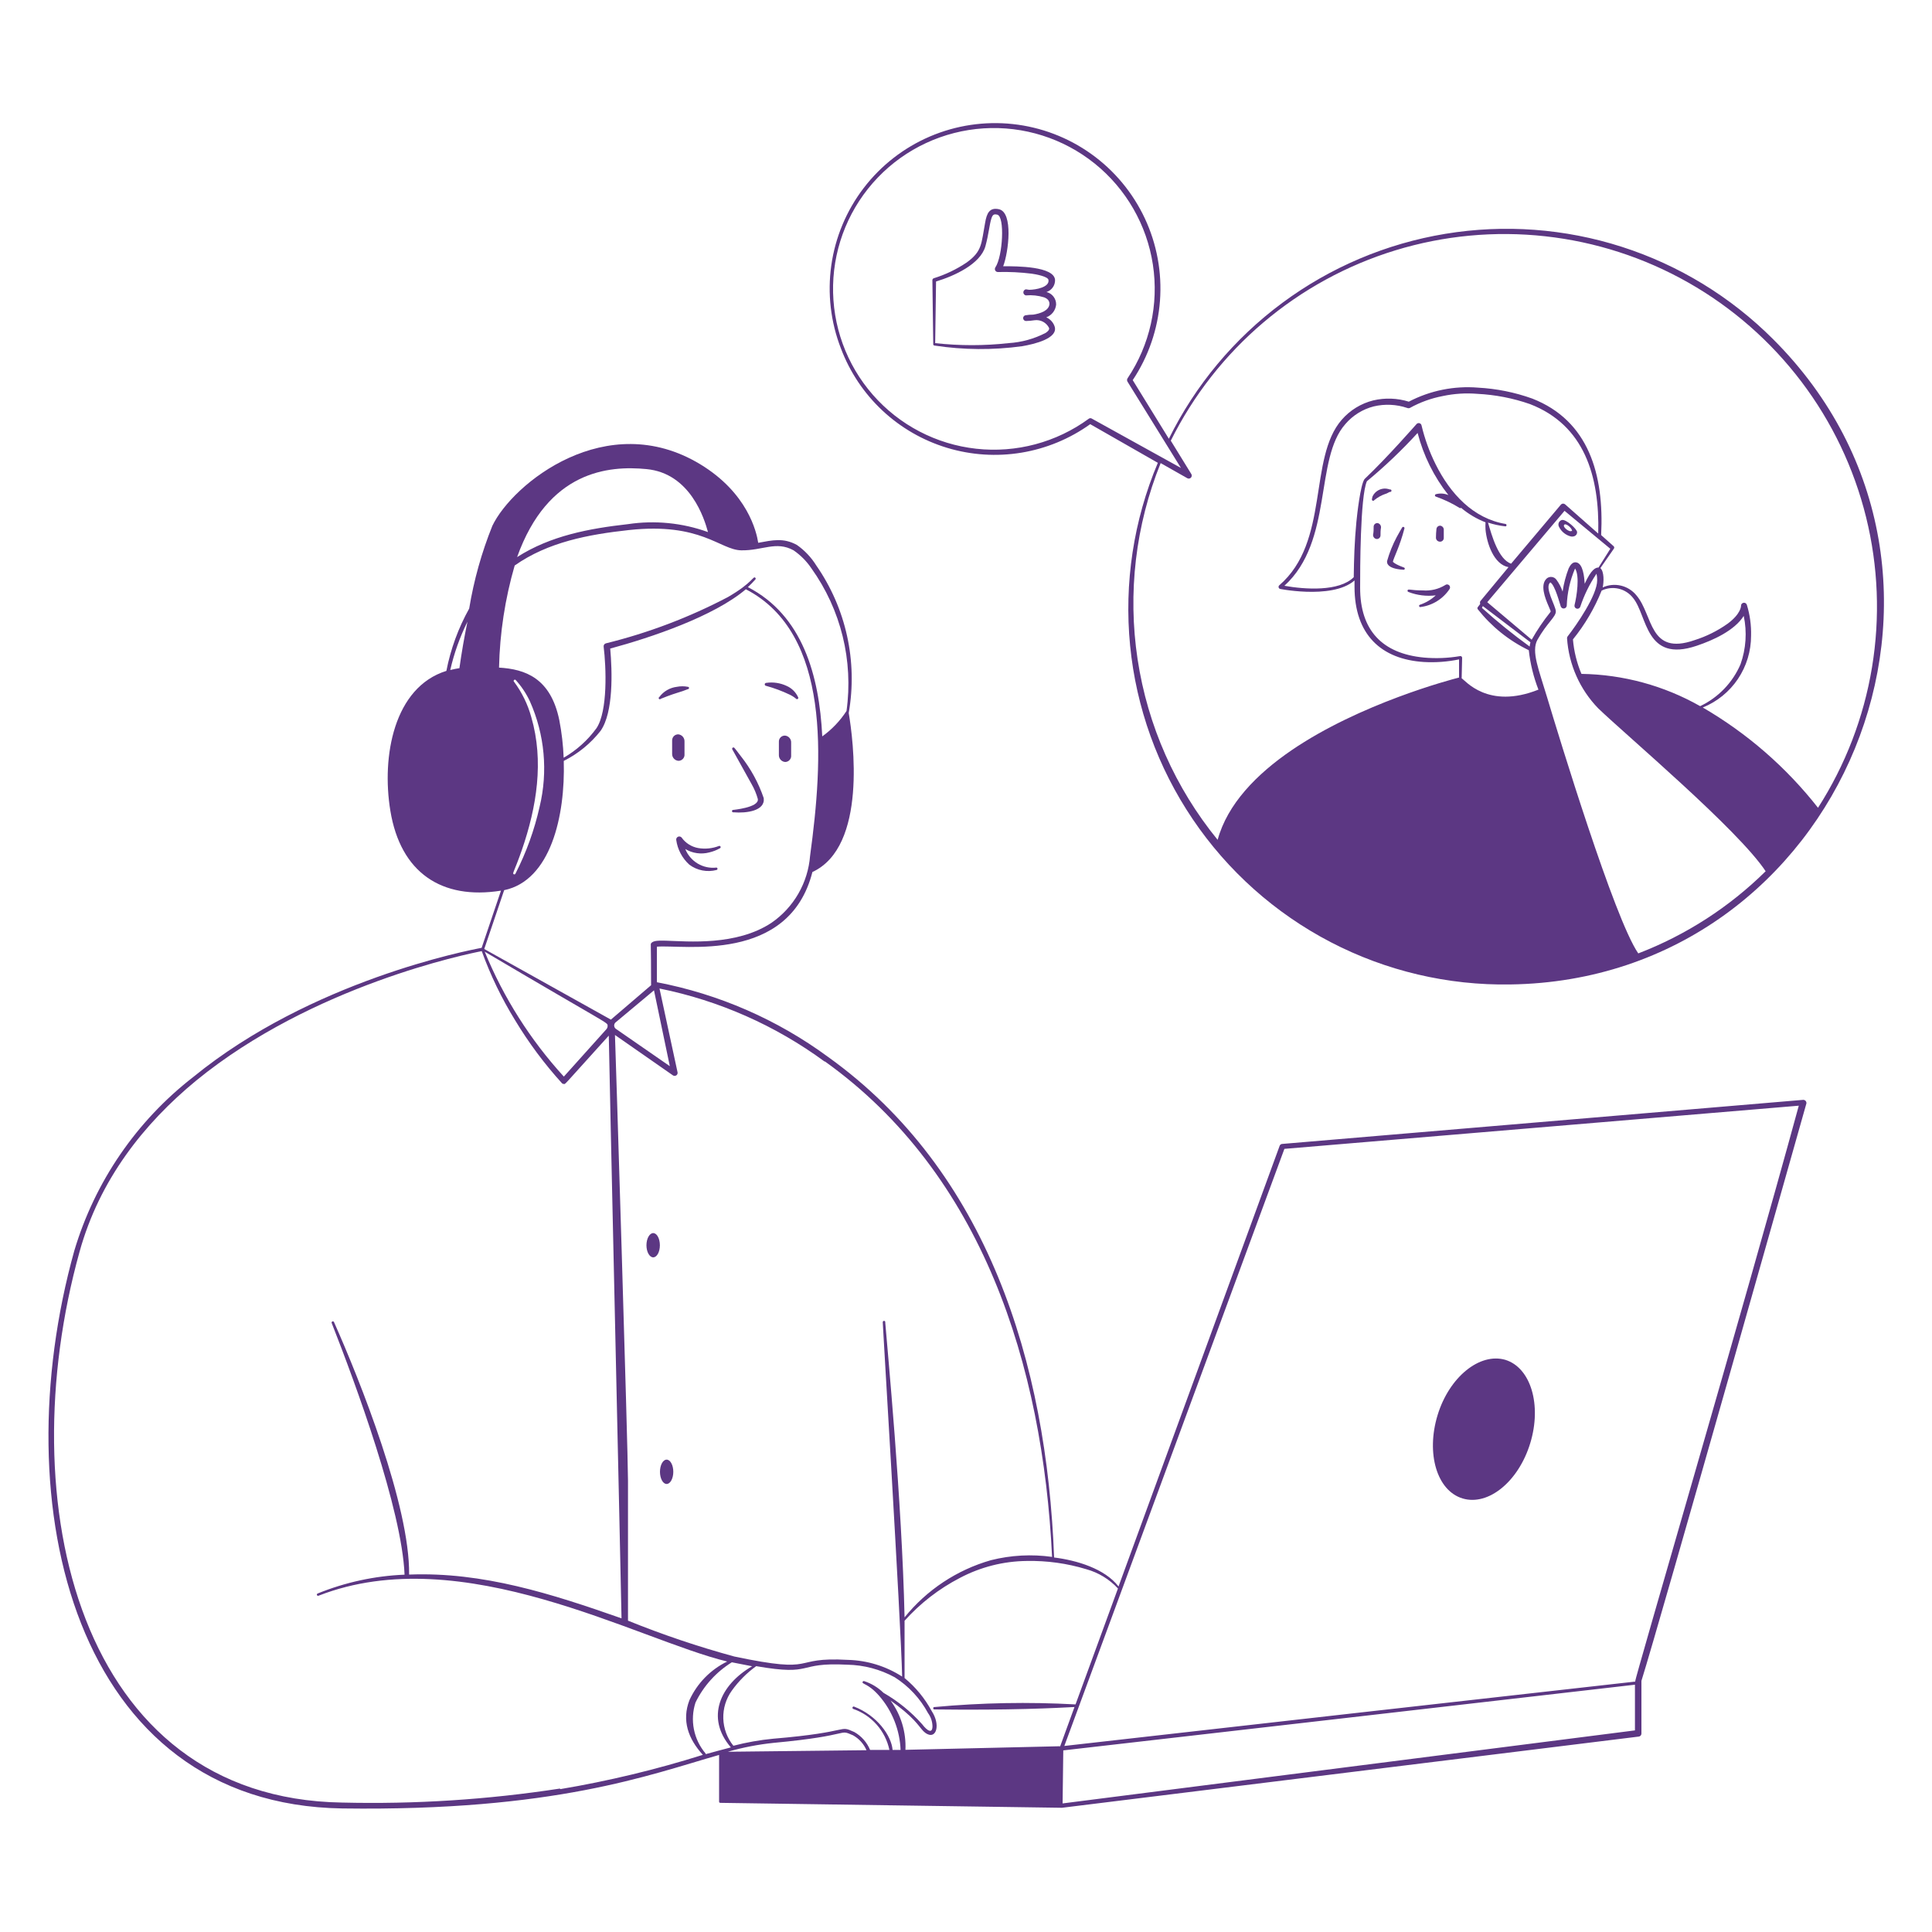 <svg width="185" height="185" viewBox="0 0 185 185" fill="none" xmlns="http://www.w3.org/2000/svg">
   <path fill-rule="evenodd" clip-rule="evenodd" d="M70.124 71.761C70.124 71.761 71.789 74.768 71.974 75.091C72.23 75.537 72.429 76.012 72.566 76.507C72.705 77.349 70.097 77.552 70.245 77.552C70.227 77.547 70.208 77.546 70.19 77.549C70.171 77.553 70.154 77.56 70.139 77.572C70.124 77.583 70.112 77.597 70.104 77.614C70.096 77.631 70.091 77.649 70.091 77.668C70.091 77.686 70.096 77.705 70.104 77.721C70.112 77.738 70.124 77.752 70.139 77.764C70.154 77.775 70.171 77.782 70.19 77.786C70.208 77.789 70.227 77.788 70.245 77.783C71.466 77.885 73.288 77.654 73.131 76.424C72.637 74.974 71.899 73.619 70.948 72.418C70.596 71.937 70.337 71.632 70.337 71.632C70.32 71.604 70.292 71.584 70.26 71.576C70.228 71.568 70.194 71.573 70.166 71.59C70.138 71.608 70.118 71.635 70.11 71.667C70.102 71.699 70.107 71.733 70.124 71.761ZM65.62 81.298C65.854 81.883 66.274 82.374 66.816 82.696C67.358 83.017 67.991 83.15 68.617 83.074C68.642 83.081 68.664 83.097 68.68 83.118C68.695 83.138 68.704 83.164 68.704 83.19C68.704 83.216 68.695 83.241 68.68 83.262C68.664 83.283 68.642 83.298 68.617 83.305C68.174 83.422 67.71 83.438 67.26 83.351C66.81 83.265 66.386 83.078 66.017 82.806C65.324 82.183 64.875 81.334 64.75 80.41C64.746 80.349 64.762 80.287 64.795 80.235C64.828 80.183 64.876 80.142 64.933 80.119C64.99 80.096 65.053 80.09 65.113 80.105C65.173 80.119 65.227 80.151 65.268 80.198C65.645 80.73 66.217 81.092 66.859 81.206C67.531 81.32 68.222 81.249 68.857 81.002C68.884 80.995 68.913 80.998 68.938 81.01C68.963 81.022 68.983 81.042 68.995 81.067C69.007 81.092 69.01 81.121 69.004 81.147C68.997 81.174 68.981 81.198 68.959 81.215C68.635 81.4 68.286 81.537 67.923 81.622C67.537 81.725 67.134 81.75 66.738 81.694C66.343 81.639 65.962 81.504 65.62 81.298ZM63.27 66.915C63.437 66.841 64.297 66.507 64.852 66.341C65.197 66.242 65.537 66.124 65.869 65.99C65.899 65.99 65.927 65.978 65.948 65.957C65.969 65.936 65.98 65.908 65.98 65.879C65.98 65.849 65.969 65.821 65.948 65.8C65.927 65.779 65.899 65.767 65.869 65.767C65.521 65.698 65.163 65.698 64.815 65.767C64.482 65.807 64.161 65.914 63.871 66.083C63.581 66.251 63.33 66.478 63.131 66.748C63.117 66.756 63.104 66.766 63.094 66.78C63.084 66.793 63.077 66.808 63.074 66.825C63.07 66.841 63.071 66.858 63.075 66.874C63.079 66.89 63.086 66.905 63.097 66.918C63.108 66.93 63.121 66.941 63.136 66.948C63.151 66.954 63.168 66.958 63.184 66.958C63.201 66.957 63.217 66.953 63.232 66.946C63.247 66.938 63.26 66.928 63.27 66.915ZM73.362 65.675C74.138 65.888 74.893 66.17 75.619 66.517C75.845 66.626 76.056 66.762 76.248 66.924C76.269 66.94 76.294 66.948 76.32 66.948C76.346 66.948 76.372 66.94 76.393 66.924C76.414 66.909 76.429 66.886 76.436 66.861C76.443 66.836 76.442 66.809 76.433 66.785C76.213 66.287 75.814 65.89 75.314 65.675C74.711 65.394 74.039 65.294 73.38 65.388C73.342 65.386 73.305 65.399 73.276 65.424C73.248 65.449 73.23 65.484 73.228 65.522C73.225 65.56 73.238 65.598 73.263 65.626C73.288 65.655 73.324 65.673 73.362 65.675ZM133.376 53.798C133.482 53.893 133.6 53.974 133.727 54.038C134.356 54.362 134.541 54.307 134.514 54.464C134.511 54.479 134.506 54.493 134.498 54.505C134.491 54.518 134.48 54.529 134.468 54.538C134.456 54.546 134.443 54.552 134.428 54.556C134.414 54.559 134.399 54.559 134.384 54.556C134.195 54.547 134.006 54.525 133.82 54.492C133.339 54.408 132.765 54.205 132.821 53.724C133.046 52.925 133.356 52.153 133.746 51.421C134.023 50.903 134.273 50.496 134.273 50.496C134.29 50.475 134.312 50.461 134.338 50.454C134.364 50.448 134.391 50.45 134.415 50.461C134.439 50.471 134.459 50.489 134.472 50.513C134.485 50.535 134.49 50.562 134.486 50.588C134.042 52.327 133.431 53.447 133.376 53.798ZM137.483 57.008C136.597 57.117 135.698 57.005 134.865 56.684C134.834 56.675 134.809 56.655 134.793 56.627C134.777 56.599 134.773 56.567 134.782 56.536C134.837 56.351 135.004 56.536 136.253 56.536C136.998 56.594 137.742 56.416 138.38 56.027C138.434 55.982 138.502 55.958 138.572 55.96C138.642 55.962 138.709 55.989 138.76 56.037C138.812 56.085 138.844 56.15 138.85 56.219C138.857 56.289 138.838 56.359 138.796 56.416C138.483 56.883 138.073 57.277 137.594 57.572C137.116 57.867 136.579 58.056 136.021 58.127C136.007 58.13 135.992 58.13 135.977 58.127C135.963 58.125 135.949 58.119 135.936 58.111C135.924 58.103 135.913 58.092 135.905 58.08C135.896 58.068 135.89 58.054 135.887 58.039C135.884 58.025 135.884 58.01 135.887 57.995C135.89 57.98 135.895 57.966 135.903 57.954C135.912 57.941 135.922 57.931 135.934 57.922C135.947 57.914 135.961 57.908 135.975 57.905C136.536 57.716 137.049 57.41 137.483 57.008Z" fill="#5C3783"/>
   <path fill-rule="evenodd" clip-rule="evenodd" d="M133.089 46.87C132.972 46.83 132.851 46.802 132.728 46.786C132.463 46.764 132.197 46.823 131.966 46.955C131.734 47.087 131.549 47.286 131.433 47.526C131.403 47.623 131.381 47.722 131.369 47.822C131.366 47.849 131.373 47.876 131.388 47.899C131.403 47.922 131.425 47.939 131.45 47.947C131.476 47.956 131.504 47.956 131.529 47.946C131.555 47.937 131.576 47.919 131.591 47.897C131.913 47.627 132.283 47.42 132.682 47.286C132.756 47.286 132.96 47.147 133.089 47.101C133.107 47.106 133.126 47.107 133.144 47.104C133.162 47.1 133.18 47.093 133.195 47.081C133.209 47.07 133.221 47.056 133.23 47.039C133.238 47.022 133.242 47.004 133.242 46.985C133.242 46.967 133.238 46.948 133.23 46.932C133.221 46.915 133.209 46.901 133.195 46.889C133.18 46.878 133.162 46.871 133.144 46.867C133.126 46.864 133.107 46.865 133.089 46.87Z" fill="#5C3783"/>
   <path fill-rule="evenodd" clip-rule="evenodd" d="M169.774 32.468C165.721 28.416 160.761 25.389 155.305 23.637C149.849 21.884 144.053 21.457 138.399 22.39C132.745 23.323 127.394 25.589 122.79 29.002C118.186 32.415 114.462 36.875 111.925 42.014L108.465 36.399C109.973 34.134 110.871 31.518 111.074 28.805C111.277 26.092 110.777 23.372 109.623 20.908C108.469 18.444 106.7 16.319 104.486 14.738C102.271 13.156 99.687 12.172 96.982 11.88C94.277 11.588 91.542 11.998 89.041 13.07C86.541 14.143 84.358 15.841 82.705 18.002C81.052 20.163 79.983 22.714 79.602 25.408C79.221 28.102 79.541 30.849 80.53 33.383C81.382 35.638 82.74 37.667 84.499 39.314C86.26 40.96 88.374 42.18 90.681 42.879C92.987 43.578 95.424 43.738 97.802 43.346C100.18 42.953 102.436 42.02 104.395 40.617L110.87 44.317C108.543 49.833 107.63 55.843 108.213 61.802C108.796 67.76 110.857 73.479 114.209 78.44C117.561 83.401 122.099 87.446 127.41 90.21C132.721 92.974 138.637 94.368 144.624 94.267C176.397 93.814 192.446 55.084 169.774 32.468ZM104.266 40.09C101.157 42.365 97.308 43.392 93.479 42.969C89.65 42.547 86.118 40.704 83.581 37.805C81.044 34.906 79.685 31.162 79.773 27.31C79.861 23.459 81.389 19.78 84.055 17C86.722 14.22 90.334 12.54 94.179 12.292C98.023 12.044 101.821 13.246 104.823 15.66C107.825 18.075 109.813 21.527 110.395 25.335C110.976 29.143 110.11 33.032 107.966 36.232C107.936 36.279 107.921 36.334 107.921 36.389C107.921 36.445 107.936 36.5 107.966 36.547L113.081 44.807L104.525 40.071C104.484 40.05 104.438 40.041 104.393 40.044C104.347 40.047 104.303 40.063 104.266 40.09ZM139.962 64.954L140.008 62.992C140.009 62.967 140.003 62.942 139.993 62.919C139.982 62.896 139.967 62.876 139.947 62.859C139.927 62.843 139.904 62.832 139.88 62.826C139.855 62.82 139.829 62.82 139.804 62.826C138.662 63.022 137.499 63.069 136.345 62.965C132.367 62.586 130.231 60.365 130.24 56.258C130.24 54.658 130.24 47.554 130.887 46.084C132.612 44.657 134.234 43.111 135.744 41.459C136.303 43.624 137.308 45.65 138.694 47.406C138.314 47.245 137.891 47.216 137.492 47.323C137.467 47.33 137.445 47.345 137.429 47.366C137.413 47.387 137.405 47.413 137.405 47.439C137.405 47.465 137.413 47.49 137.429 47.511C137.445 47.532 137.467 47.547 137.492 47.554C138.281 47.83 139.037 48.19 139.749 48.627C139.759 48.638 139.771 48.646 139.785 48.651C139.798 48.657 139.813 48.66 139.828 48.66C139.842 48.66 139.857 48.657 139.87 48.651C139.884 48.646 139.896 48.638 139.906 48.627C140.605 49.215 141.396 49.684 142.246 50.015C142.233 50.243 142.233 50.471 142.246 50.699C142.367 52.041 143.051 54.057 144.448 54.307L141.775 57.535C141.752 57.561 141.735 57.593 141.726 57.626C141.716 57.66 141.714 57.695 141.719 57.729C141.719 57.877 141.821 57.729 141.506 58.136C141.484 58.165 141.472 58.201 141.472 58.238C141.472 58.275 141.484 58.311 141.506 58.34C142.817 60 144.487 61.341 146.39 62.262C146.532 63.555 146.843 64.824 147.315 66.036C142.45 67.978 140.285 65.111 139.962 64.954ZM150.951 53.853C150.599 53.779 150.368 54.094 150.211 54.418C149.934 55.137 149.738 55.885 149.628 56.647C149.49 56.24 149.29 55.856 149.036 55.509C148.985 55.438 148.92 55.378 148.845 55.333C148.77 55.288 148.686 55.26 148.6 55.248C148.513 55.237 148.425 55.244 148.341 55.268C148.257 55.292 148.178 55.333 148.111 55.389C147.454 55.99 147.935 57.239 148.287 58.044C148.518 58.59 148.509 58.516 148.453 58.617C147.787 59.445 147.189 60.327 146.668 61.254L142.413 57.664L149.813 48.914L154.197 52.549L153.069 54.344C152.801 54.344 152.384 54.483 151.746 55.898C151.7 55.241 151.589 53.983 150.951 53.853ZM146.548 61.503C146.509 61.636 146.484 61.772 146.474 61.91C144.886 60.759 143.361 59.524 141.904 58.21L141.987 58.035L146.548 61.503ZM153.023 51.078C152.616 50.709 149.878 48.303 149.878 48.303C149.824 48.252 149.753 48.223 149.679 48.223C149.605 48.223 149.533 48.252 149.48 48.303C149.48 48.303 144.753 53.918 144.698 53.974C143.486 53.567 142.848 51.291 142.487 50.042C143.034 50.222 143.598 50.343 144.17 50.403C144.196 50.396 144.218 50.381 144.233 50.36C144.249 50.339 144.258 50.314 144.258 50.288C144.258 50.261 144.249 50.236 144.233 50.215C144.218 50.194 144.196 50.179 144.17 50.172C141.072 49.654 138.87 47.277 137.464 44.446C136.878 43.268 136.428 42.027 136.123 40.746C136.114 40.693 136.091 40.644 136.055 40.604C136.019 40.564 135.972 40.536 135.92 40.522C135.868 40.509 135.813 40.51 135.762 40.527C135.711 40.544 135.666 40.575 135.633 40.617C135.568 40.681 132.941 43.706 130.656 45.88C130.268 46.435 129.953 49.219 129.879 50.005C129.703 51.855 129.648 53.576 129.629 55.269C128.233 56.666 124.949 56.444 122.988 56.092C127.696 51.8 125.837 43.965 128.834 40.598C129.543 39.772 130.489 39.184 131.544 38.915C132.604 38.664 133.713 38.715 134.745 39.063C134.786 39.081 134.83 39.09 134.874 39.09C134.919 39.09 134.963 39.081 135.004 39.063C135.985 38.519 137.047 38.135 138.149 37.925C139.236 37.693 140.352 37.621 141.46 37.712C143.179 37.797 144.876 38.127 146.501 38.693C151.7 40.7 153.18 45.575 153.041 51.078H153.023ZM156.871 91.288C154.586 87.986 149.276 70.55 148.139 66.757C147.343 64.093 146.612 62.382 147.214 61.272C148.139 59.626 148.99 59.08 148.98 58.543C148.971 58.007 147.852 56.24 148.453 55.768C148.906 56.018 149.378 57.886 149.452 58.072C149.475 58.135 149.519 58.189 149.576 58.224C149.634 58.259 149.702 58.274 149.769 58.265C149.836 58.257 149.898 58.225 149.944 58.177C149.991 58.128 150.02 58.065 150.026 57.998C150.068 56.772 150.338 55.564 150.821 54.436C151.293 55.158 150.969 57.147 150.775 57.923C150.754 57.995 150.761 58.073 150.796 58.139C150.831 58.205 150.891 58.255 150.962 58.278C151.033 58.301 151.111 58.295 151.178 58.262C151.245 58.228 151.296 58.17 151.321 58.099C151.692 56.979 152.215 55.914 152.875 54.936C152.923 55.145 152.945 55.359 152.939 55.574C152.939 56.98 150.978 59.829 150.109 60.939C150.069 60.988 150.049 61.051 150.053 61.115C150.221 63.637 151.28 66.017 153.041 67.83C155.761 70.448 166.426 79.43 169.071 83.426C165.595 86.858 161.448 89.534 156.889 91.288H156.871ZM153.365 56.554C153.875 56.306 154.455 56.243 155.006 56.374C155.558 56.506 156.047 56.825 156.39 57.276C157.759 58.969 157.537 63.501 162.467 61.836C164.039 61.309 166.084 60.384 166.972 58.978C167.299 60.518 167.193 62.119 166.666 63.603C165.909 65.367 164.534 66.794 162.8 67.618C159.33 65.649 155.42 64.587 151.432 64.528C150.989 63.477 150.714 62.362 150.618 61.226C151.763 59.815 152.689 58.241 153.365 56.554ZM163.05 67.747C164.418 67.193 165.59 66.243 166.414 65.019C167.238 63.794 167.677 62.35 167.675 60.874C167.701 59.879 167.567 58.886 167.277 57.933C167.26 57.863 167.217 57.801 167.157 57.762C167.096 57.722 167.023 57.706 166.952 57.718C166.881 57.73 166.817 57.768 166.772 57.825C166.728 57.882 166.707 57.953 166.713 58.025C166.713 58.025 166.713 58.775 165.436 59.718C164.465 60.408 163.391 60.942 162.254 61.3C157.879 62.817 158.314 58.904 156.704 57.017C156.327 56.547 155.803 56.217 155.217 56.078C154.631 55.939 154.015 55.999 153.467 56.249C153.578 55.75 153.624 54.742 153.245 54.399L154.53 52.549C154.557 52.517 154.571 52.476 154.571 52.434C154.571 52.392 154.557 52.351 154.53 52.318L153.319 51.236C153.615 45.436 152.125 40.275 146.723 38.166C145.056 37.568 143.312 37.216 141.543 37.12C139.247 36.93 136.944 37.395 134.902 38.462C133.798 38.118 132.623 38.077 131.498 38.341C130.326 38.633 129.273 39.279 128.482 40.191C125.245 43.891 127.354 51.865 122.498 56.046C122.469 56.071 122.449 56.103 122.438 56.139C122.427 56.175 122.426 56.214 122.436 56.25C122.445 56.286 122.465 56.319 122.492 56.346C122.519 56.371 122.553 56.389 122.59 56.397C121.97 56.268 127.502 57.507 129.703 55.583V56.194C129.703 60.754 132.238 63.131 136.345 63.39C137.473 63.454 138.605 63.37 139.712 63.141V64.879C138.935 65.074 130.221 67.368 123.654 71.854C120.315 74.139 117.53 76.997 116.596 80.419C112.538 75.447 109.891 69.475 108.931 63.129C107.971 56.783 108.733 50.295 111.139 44.344L113.701 45.797C113.756 45.825 113.819 45.834 113.879 45.824C113.94 45.814 113.996 45.784 114.039 45.739C114.081 45.694 114.108 45.637 114.116 45.576C114.123 45.515 114.111 45.453 114.08 45.399L112.11 42.199C114.269 37.857 117.291 34.002 120.99 30.867C124.689 27.733 128.988 25.385 133.625 23.968C138.261 22.551 143.138 22.093 147.958 22.624C152.777 23.154 157.438 24.661 161.655 27.053C165.872 29.445 169.558 32.672 172.487 36.536C175.416 40.4 177.526 44.82 178.689 49.527C179.853 54.234 180.044 59.129 179.253 63.912C178.461 68.695 176.703 73.267 174.085 77.349C171.048 73.478 167.303 70.22 163.05 67.747Z" fill="#5C3783"/>
   <path fill-rule="evenodd" clip-rule="evenodd" d="M149.554 49.793C149.488 49.812 149.428 49.846 149.377 49.891C149.327 49.937 149.287 49.993 149.261 50.056C149.235 50.12 149.224 50.188 149.228 50.256C149.233 50.324 149.252 50.39 149.285 50.45C149.398 50.679 149.56 50.881 149.76 51.041C149.96 51.201 150.193 51.315 150.442 51.374C150.793 51.421 151.034 51.217 151.015 50.94C150.997 50.662 149.97 49.7 149.554 49.793ZM150.479 50.829C150.312 51.005 149.6 50.477 149.776 50.255C149.951 50.033 150.645 50.681 150.516 50.875L150.479 50.829Z" fill="#5C3783"/>
   <path fill-rule="evenodd" clip-rule="evenodd" d="M100.187 30.386C100.371 30.468 100.537 30.586 100.674 30.734C100.811 30.882 100.916 31.056 100.982 31.247C101.371 32.394 99.067 32.949 97.874 33.152C95.083 33.534 92.251 33.512 89.466 33.087C89.439 33.083 89.414 33.07 89.395 33.05C89.377 33.029 89.366 33.004 89.364 32.976L89.281 26.825C89.282 26.782 89.297 26.741 89.323 26.707C89.35 26.674 89.387 26.65 89.429 26.64C90.538 26.294 91.591 25.789 92.555 25.142C94.072 24.05 93.952 23.338 94.331 21.331C94.489 20.405 94.757 19.841 95.654 20.035C97.042 20.331 96.579 24.142 96.061 25.493C97.365 25.493 100.936 25.493 101.028 26.806C101.035 27.062 100.958 27.313 100.809 27.522C100.661 27.73 100.449 27.885 100.205 27.963C100.475 28.028 100.714 28.184 100.882 28.405C101.05 28.625 101.138 28.897 101.13 29.174C101.102 29.445 100.998 29.701 100.832 29.915C100.665 30.13 100.441 30.293 100.187 30.386ZM98.549 27.75C99.188 27.75 100.492 27.5 100.399 26.825C100.399 26.474 99.141 26.252 98.781 26.205C97.713 26.073 96.637 26.02 95.562 26.048C95.509 26.05 95.457 26.037 95.411 26.012C95.365 25.986 95.327 25.948 95.302 25.902C95.276 25.856 95.263 25.804 95.265 25.752C95.267 25.699 95.283 25.648 95.312 25.604C96.024 24.549 96.237 20.711 95.488 20.553C95.173 20.48 95.053 20.553 94.933 20.914C94.748 21.469 94.683 22.394 94.359 23.578C93.878 25.299 91.353 26.436 89.632 26.954L89.549 32.856C91.885 33.116 94.243 33.116 96.579 32.856C97.819 32.78 99.028 32.446 100.131 31.875C100.372 31.709 100.51 31.561 100.446 31.385C100.318 31.138 100.118 30.935 99.871 30.806C99.624 30.677 99.344 30.627 99.067 30.664C98.792 30.708 98.514 30.733 98.235 30.738C98.169 30.734 98.106 30.707 98.058 30.662C98.01 30.616 97.98 30.555 97.973 30.489C97.966 30.423 97.983 30.357 98.021 30.302C98.059 30.248 98.115 30.209 98.179 30.192C98.433 30.148 98.69 30.127 98.947 30.127C99.585 30.026 100.455 29.757 100.492 29.101C100.492 28.767 100.27 28.582 99.974 28.471C99.412 28.297 98.821 28.234 98.235 28.287C98.166 28.274 98.105 28.238 98.06 28.185C98.015 28.132 97.991 28.065 97.991 27.995C97.991 27.926 98.015 27.858 98.06 27.805C98.105 27.752 98.166 27.716 98.235 27.704L98.549 27.75ZM62.548 118.076C62.9 118.076 63.187 118.594 63.187 119.242C63.187 119.889 62.9 120.398 62.548 120.398C62.197 120.398 61.901 119.88 61.901 119.242C61.901 118.604 62.197 118.076 62.548 118.076Z" fill="#5C3783"/>
   <path d="M63.196 140.933C63.196 141.242 63.263 141.539 63.383 141.757C63.502 141.976 63.665 142.099 63.834 142.099C64.003 142.099 64.166 141.976 64.285 141.757C64.405 141.539 64.472 141.242 64.472 140.933C64.472 140.624 64.405 140.327 64.285 140.109C64.166 139.89 64.003 139.768 63.834 139.768C63.665 139.768 63.502 139.89 63.383 140.109C63.263 140.327 63.196 140.624 63.196 140.933Z" fill="#5C3783"/>
   <path fill-rule="evenodd" clip-rule="evenodd" d="M132.192 51.254C132.192 51.014 132.192 50.773 132.238 50.523C132.247 50.425 132.22 50.327 132.162 50.247C132.105 50.167 132.02 50.111 131.923 50.089C131.876 50.084 131.829 50.088 131.784 50.102C131.739 50.115 131.697 50.138 131.66 50.168C131.624 50.198 131.594 50.236 131.573 50.278C131.551 50.319 131.538 50.365 131.535 50.413C131.535 50.681 131.535 50.949 131.479 51.208C131.474 51.308 131.508 51.406 131.573 51.482C131.639 51.558 131.731 51.606 131.831 51.615C131.879 51.616 131.926 51.608 131.97 51.59C132.015 51.572 132.055 51.546 132.089 51.512C132.123 51.478 132.149 51.438 132.167 51.394C132.184 51.349 132.193 51.302 132.192 51.254ZM138.25 51.504V50.773C138.262 50.675 138.236 50.575 138.178 50.495C138.119 50.414 138.033 50.359 137.936 50.339C137.889 50.333 137.842 50.338 137.796 50.352C137.751 50.365 137.709 50.388 137.673 50.418C137.637 50.448 137.607 50.485 137.585 50.527C137.564 50.569 137.551 50.615 137.547 50.662C137.518 50.926 137.503 51.192 137.501 51.458C137.493 51.557 137.525 51.655 137.589 51.731C137.653 51.807 137.744 51.855 137.843 51.865C137.895 51.873 137.947 51.87 137.997 51.855C138.047 51.841 138.093 51.815 138.132 51.781C138.171 51.746 138.202 51.703 138.222 51.656C138.243 51.608 138.252 51.556 138.25 51.504ZM144.143 130.212C146.585 130.962 147.648 134.532 146.529 138.195C145.41 141.858 142.524 144.226 140.054 143.486C137.584 142.746 136.539 139.166 137.658 135.503C138.778 131.84 141.701 129.5 144.143 130.212ZM65.545 72.215V71.003C65.552 70.838 65.496 70.677 65.39 70.55C65.284 70.424 65.135 70.341 64.972 70.319C64.893 70.313 64.813 70.325 64.739 70.352C64.664 70.379 64.596 70.421 64.539 70.476C64.481 70.531 64.436 70.597 64.406 70.67C64.375 70.743 64.36 70.822 64.361 70.901V72.224C64.366 72.388 64.432 72.544 64.547 72.66C64.662 72.777 64.817 72.846 64.981 72.853C65.061 72.851 65.14 72.832 65.212 72.799C65.284 72.765 65.349 72.716 65.402 72.656C65.455 72.597 65.495 72.526 65.52 72.451C65.544 72.374 65.553 72.294 65.545 72.215ZM75.757 72.326V71.114C75.766 70.95 75.711 70.788 75.604 70.663C75.498 70.537 75.347 70.457 75.184 70.439C75.105 70.433 75.026 70.445 74.952 70.472C74.878 70.499 74.811 70.542 74.754 70.597C74.697 70.651 74.653 70.718 74.623 70.791C74.594 70.864 74.58 70.943 74.583 71.022V72.335C74.587 72.499 74.654 72.655 74.769 72.772C74.884 72.888 75.039 72.957 75.202 72.964C75.281 72.961 75.359 72.941 75.43 72.907C75.502 72.872 75.565 72.824 75.617 72.764C75.669 72.704 75.708 72.635 75.732 72.559C75.757 72.484 75.765 72.404 75.757 72.326Z" fill="#5C3783"/>
   <path fill-rule="evenodd" clip-rule="evenodd" d="M172.614 105.321L122.766 109.539C122.715 109.543 122.666 109.561 122.625 109.592C122.584 109.624 122.552 109.666 122.535 109.714L107.106 151.913C105.783 150.202 103.091 149.406 100.936 149.138C100.233 130.462 94.544 112.138 79.291 101.204C74.429 97.628 68.829 95.185 62.9 94.054V90.65C65.397 90.428 75.554 92.306 77.793 83.5C83.065 81.067 81.705 70.846 81.27 68.274C82.138 63.333 81.018 58.249 78.153 54.131C77.674 53.363 77.045 52.699 76.303 52.179C75.017 51.476 73.981 51.726 72.603 51.976C72.446 50.94 71.595 47.212 67.053 44.456C58.081 39.026 49.081 46.306 47.147 50.348C46.118 52.901 45.374 55.559 44.927 58.275C43.888 60.136 43.151 62.149 42.744 64.241C37.721 65.805 36.519 72.418 37.379 77.635C38.35 83.555 42.282 86.192 47.971 85.285L46.12 90.761C44.825 91.001 29.794 93.915 18.518 103.119C13.069 107.339 9.08 113.163 7.113 119.769C0.314 144.152 7.113 172.79 32.782 173.169C53.132 173.447 62.206 169.941 68.857 168.045V172.513C68.856 172.528 68.858 172.543 68.863 172.558C68.868 172.572 68.876 172.586 68.886 172.597C68.897 172.608 68.909 172.617 68.923 172.624C68.937 172.63 68.953 172.633 68.968 172.633L101.685 173.105L156.926 166.287C156.994 166.278 157.057 166.246 157.102 166.195C157.148 166.144 157.174 166.078 157.176 166.01V160.95C158.869 155.594 172.975 105.654 172.975 105.654C172.98 105.606 172.974 105.558 172.957 105.513C172.941 105.469 172.914 105.428 172.879 105.396C172.844 105.364 172.801 105.34 172.755 105.327C172.709 105.314 172.661 105.312 172.614 105.321ZM44.039 63.973C43.728 64.019 43.419 64.081 43.114 64.158C43.48 62.557 44.032 61.005 44.761 59.533C44.458 61.005 44.202 62.485 43.993 63.973H44.039ZM79.004 101.648C94.054 112.415 99.854 130.666 100.742 149.082C98.788 148.808 96.8 148.915 94.886 149.397C91.631 150.326 88.743 152.239 86.617 154.873C86.376 143.773 84.952 128.973 84.767 126.633C84.772 126.615 84.773 126.596 84.77 126.577C84.766 126.559 84.759 126.542 84.747 126.527C84.736 126.512 84.722 126.5 84.705 126.492C84.688 126.484 84.67 126.479 84.651 126.479C84.633 126.479 84.614 126.484 84.598 126.492C84.581 126.5 84.567 126.512 84.555 126.527C84.544 126.542 84.537 126.559 84.533 126.577C84.53 126.596 84.531 126.615 84.536 126.633C84.388 124.718 86.284 155.557 86.386 160.543C84.835 159.544 83.04 158.991 81.197 158.943C75.526 158.619 78.57 160.358 70.309 158.619C66.853 157.677 63.455 156.531 60.134 155.187V141.784C60.134 138.843 58.932 100.02 58.886 99.105L64.436 102.971C64.483 103.004 64.539 103.022 64.596 103.022C64.654 103.023 64.71 103.006 64.758 102.974C64.806 102.942 64.843 102.897 64.865 102.843C64.887 102.79 64.892 102.731 64.879 102.675L63.15 94.655C68.864 95.812 74.258 98.198 78.958 101.648H79.004ZM64.139 102.092L59.006 98.54C58.954 98.51 58.91 98.468 58.876 98.418C58.843 98.367 58.822 98.31 58.814 98.251C58.806 98.191 58.811 98.13 58.83 98.073C58.849 98.016 58.88 97.964 58.922 97.921L62.623 94.831L64.139 102.092ZM61.901 44.918C66.11 45.316 67.451 49.682 67.793 50.949C65.34 50.064 62.704 49.803 60.125 50.191C56.425 50.607 52.725 51.291 49.515 53.345C52.475 45.075 58.275 44.566 61.901 44.918ZM47.785 63.927C47.858 60.616 48.362 57.33 49.284 54.15C52.484 51.902 56.333 51.18 60.227 50.755C67.136 50.005 68.94 52.66 70.975 52.697C73.01 52.734 74.314 51.772 75.989 52.697C76.663 53.16 77.244 53.748 77.7 54.427C80.527 58.38 81.729 63.267 81.058 68.08C80.443 69.029 79.655 69.854 78.736 70.513C78.449 64.657 76.84 58.913 71.614 56.221C71.873 55.981 72.113 55.731 72.326 55.491C72.338 55.48 72.347 55.468 72.353 55.453C72.36 55.439 72.363 55.423 72.363 55.407C72.363 55.392 72.36 55.376 72.353 55.362C72.347 55.347 72.338 55.335 72.326 55.324C72.104 55.121 72.113 55.778 69.699 57.174C65.998 59.118 62.075 60.606 58.016 61.605C57.948 61.623 57.889 61.664 57.85 61.722C57.811 61.78 57.794 61.85 57.803 61.919C58.044 63.88 58.21 68.08 57.119 69.727C56.28 70.88 55.209 71.844 53.974 72.557C53.926 71.349 53.787 70.146 53.557 68.959C52.725 64.907 50.274 64.075 47.785 63.927ZM50.875 68.672C50.539 67.448 49.977 66.296 49.219 65.277C49.108 65.166 49.284 65.009 49.386 65.12C49.939 65.729 50.398 66.418 50.745 67.164C52.159 70.334 52.484 73.882 51.67 77.256C51.172 79.478 50.395 81.629 49.358 83.657C49.346 83.684 49.324 83.706 49.297 83.718C49.269 83.73 49.238 83.731 49.21 83.722C49.016 83.629 49.21 83.574 49.968 81.4C51.402 77.247 52.096 72.881 50.875 68.672ZM48.276 85.239C52.725 84.314 54.14 78.135 53.983 72.862C55.355 72.174 56.558 71.192 57.507 69.986C58.756 68.219 58.627 64.26 58.432 62.105C62.336 61.05 68.339 59.033 71.419 56.425C79.606 60.661 78.819 72.788 77.57 81.955C77.469 83.231 77.084 84.469 76.444 85.578C75.804 86.687 74.925 87.639 73.871 88.365C70.513 90.585 65.879 90.141 63.751 90.076C63.215 90.076 62.548 90.021 62.345 90.335C62.28 90.437 62.345 90.16 62.345 94.341L58.497 97.634L46.37 90.872L48.276 85.239ZM58.182 98.189C58.189 98.26 58.18 98.331 58.156 98.398C58.132 98.465 58.094 98.526 58.044 98.577L53.992 103.091C50.783 99.581 48.219 95.532 46.416 91.131C58.58 98.318 58.164 97.865 58.182 98.235V98.189ZM53.622 171.264C46.716 172.326 39.73 172.775 32.745 172.605C7.492 172.207 0.953 143.828 7.613 119.88C9.527 112.952 13.783 107.587 18.787 103.471C29.942 94.35 44.835 91.325 46.13 91.076C46.964 93.384 48.033 95.6 49.321 97.689C50.617 99.84 52.12 101.86 53.807 103.72C53.832 103.746 53.862 103.767 53.896 103.779C53.93 103.792 53.966 103.797 54.002 103.794C54.168 103.794 53.742 104.201 58.294 99.169C58.294 100.094 59.496 153.347 59.514 154.965C52.845 152.625 46.25 150.498 39.174 150.775C39.257 144.198 34.484 132.22 31.977 126.586C31.963 126.562 31.94 126.543 31.914 126.534C31.887 126.524 31.858 126.524 31.831 126.534C31.805 126.544 31.782 126.563 31.768 126.588C31.755 126.613 31.75 126.642 31.755 126.67C34.04 132.479 38.48 144.513 38.739 150.784C35.881 150.901 33.064 151.511 30.414 152.588C30.386 152.599 30.363 152.621 30.351 152.649C30.339 152.676 30.338 152.708 30.349 152.736C30.36 152.764 30.382 152.787 30.41 152.799C30.438 152.811 30.469 152.812 30.497 152.801C44.307 147.399 61.05 157.028 69.634 159.1C68.036 159.877 66.758 161.185 66.017 162.8C65.268 164.743 65.897 166.5 67.303 168.036C62.833 169.444 58.271 170.542 53.65 171.319L53.622 171.264ZM67.571 167.915C67.004 167.251 66.617 166.452 66.447 165.595C66.277 164.739 66.33 163.853 66.6 163.022C67.374 161.437 68.579 160.104 70.078 159.174L72.02 159.553C68.95 161.329 67.534 164.484 69.986 167.323C69.19 167.518 68.45 167.74 67.571 167.971V167.915ZM69.689 167.74C71.123 167.329 72.591 167.044 74.074 166.889C81.779 166.176 80.188 165.52 81.687 166.167C82.259 166.489 82.71 166.989 82.972 167.592L69.689 167.74ZM86.238 167.564H85.47C85.368 166.241 84.018 164.271 81.77 163.411C81.742 163.405 81.713 163.41 81.689 163.424C81.664 163.438 81.645 163.46 81.635 163.486C81.625 163.513 81.624 163.542 81.634 163.569C81.644 163.596 81.662 163.618 81.687 163.633C82.557 163.931 83.335 164.45 83.945 165.139C84.554 165.828 84.975 166.664 85.165 167.564H83.315C83.017 166.841 82.486 166.239 81.807 165.853C80.216 165.14 81.696 165.853 74.046 166.491C72.757 166.614 71.48 166.84 70.226 167.166C69.626 166.423 69.287 165.504 69.26 164.55C69.233 163.596 69.521 162.659 70.078 161.884C70.724 160.984 71.511 160.193 72.409 159.544C78.07 160.525 76.109 159.146 81.141 159.405C82.727 159.435 84.281 159.848 85.674 160.608C87.014 161.459 88.113 162.641 88.865 164.04C89.13 164.403 89.278 164.839 89.29 165.288C89.29 166.065 88.772 165.723 88.3 165.103C87.236 163.91 85.987 162.895 84.6 162.097C84.078 161.587 83.445 161.204 82.751 160.978C82.722 160.968 82.691 160.97 82.664 160.982C82.637 160.994 82.615 161.015 82.603 161.043C82.501 161.292 83.102 161.154 84.184 162.384C85.45 163.841 86.175 165.69 86.238 167.619V167.564ZM101.5 167.212L86.7 167.555C86.778 165.865 86.276 164.201 85.276 162.837C85.683 163.124 86.136 163.466 86.58 163.836C88.162 165.168 88.171 165.751 88.819 166.056C89.679 166.463 90.058 165.131 89.216 163.845C88.563 162.633 87.68 161.558 86.617 160.682V155.197C88.119 153.522 89.911 152.134 91.908 151.099C93.887 150.051 96.088 149.492 98.328 149.471C100.25 149.434 102.167 149.699 104.007 150.257C105.174 150.577 106.229 151.218 107.05 152.107C105.413 156.584 103.988 160.488 102.989 163.207C98.497 162.96 93.993 163.043 89.512 163.457C89.494 163.452 89.475 163.451 89.457 163.454C89.439 163.458 89.422 163.465 89.407 163.476C89.392 163.488 89.38 163.502 89.372 163.519C89.363 163.535 89.359 163.554 89.359 163.572C89.359 163.591 89.363 163.609 89.372 163.626C89.38 163.643 89.392 163.657 89.407 163.668C89.422 163.68 89.439 163.687 89.457 163.691C89.475 163.694 89.494 163.693 89.512 163.688C96.764 163.781 101.103 163.549 102.888 163.457C102.083 165.686 101.583 167.037 101.5 167.268V167.212ZM156.556 165.695L101.75 172.688L101.815 167.61C102.425 167.545 155.751 161.422 156.556 161.32V165.695ZM156.556 161.024C155.779 161.107 102.712 167.083 101.916 167.185C102.795 164.817 122.479 111.407 122.988 110.01L172.244 105.876C166.916 125.384 156.556 160.673 156.556 161.08V161.024Z" fill="#5C3783"/>
</svg>